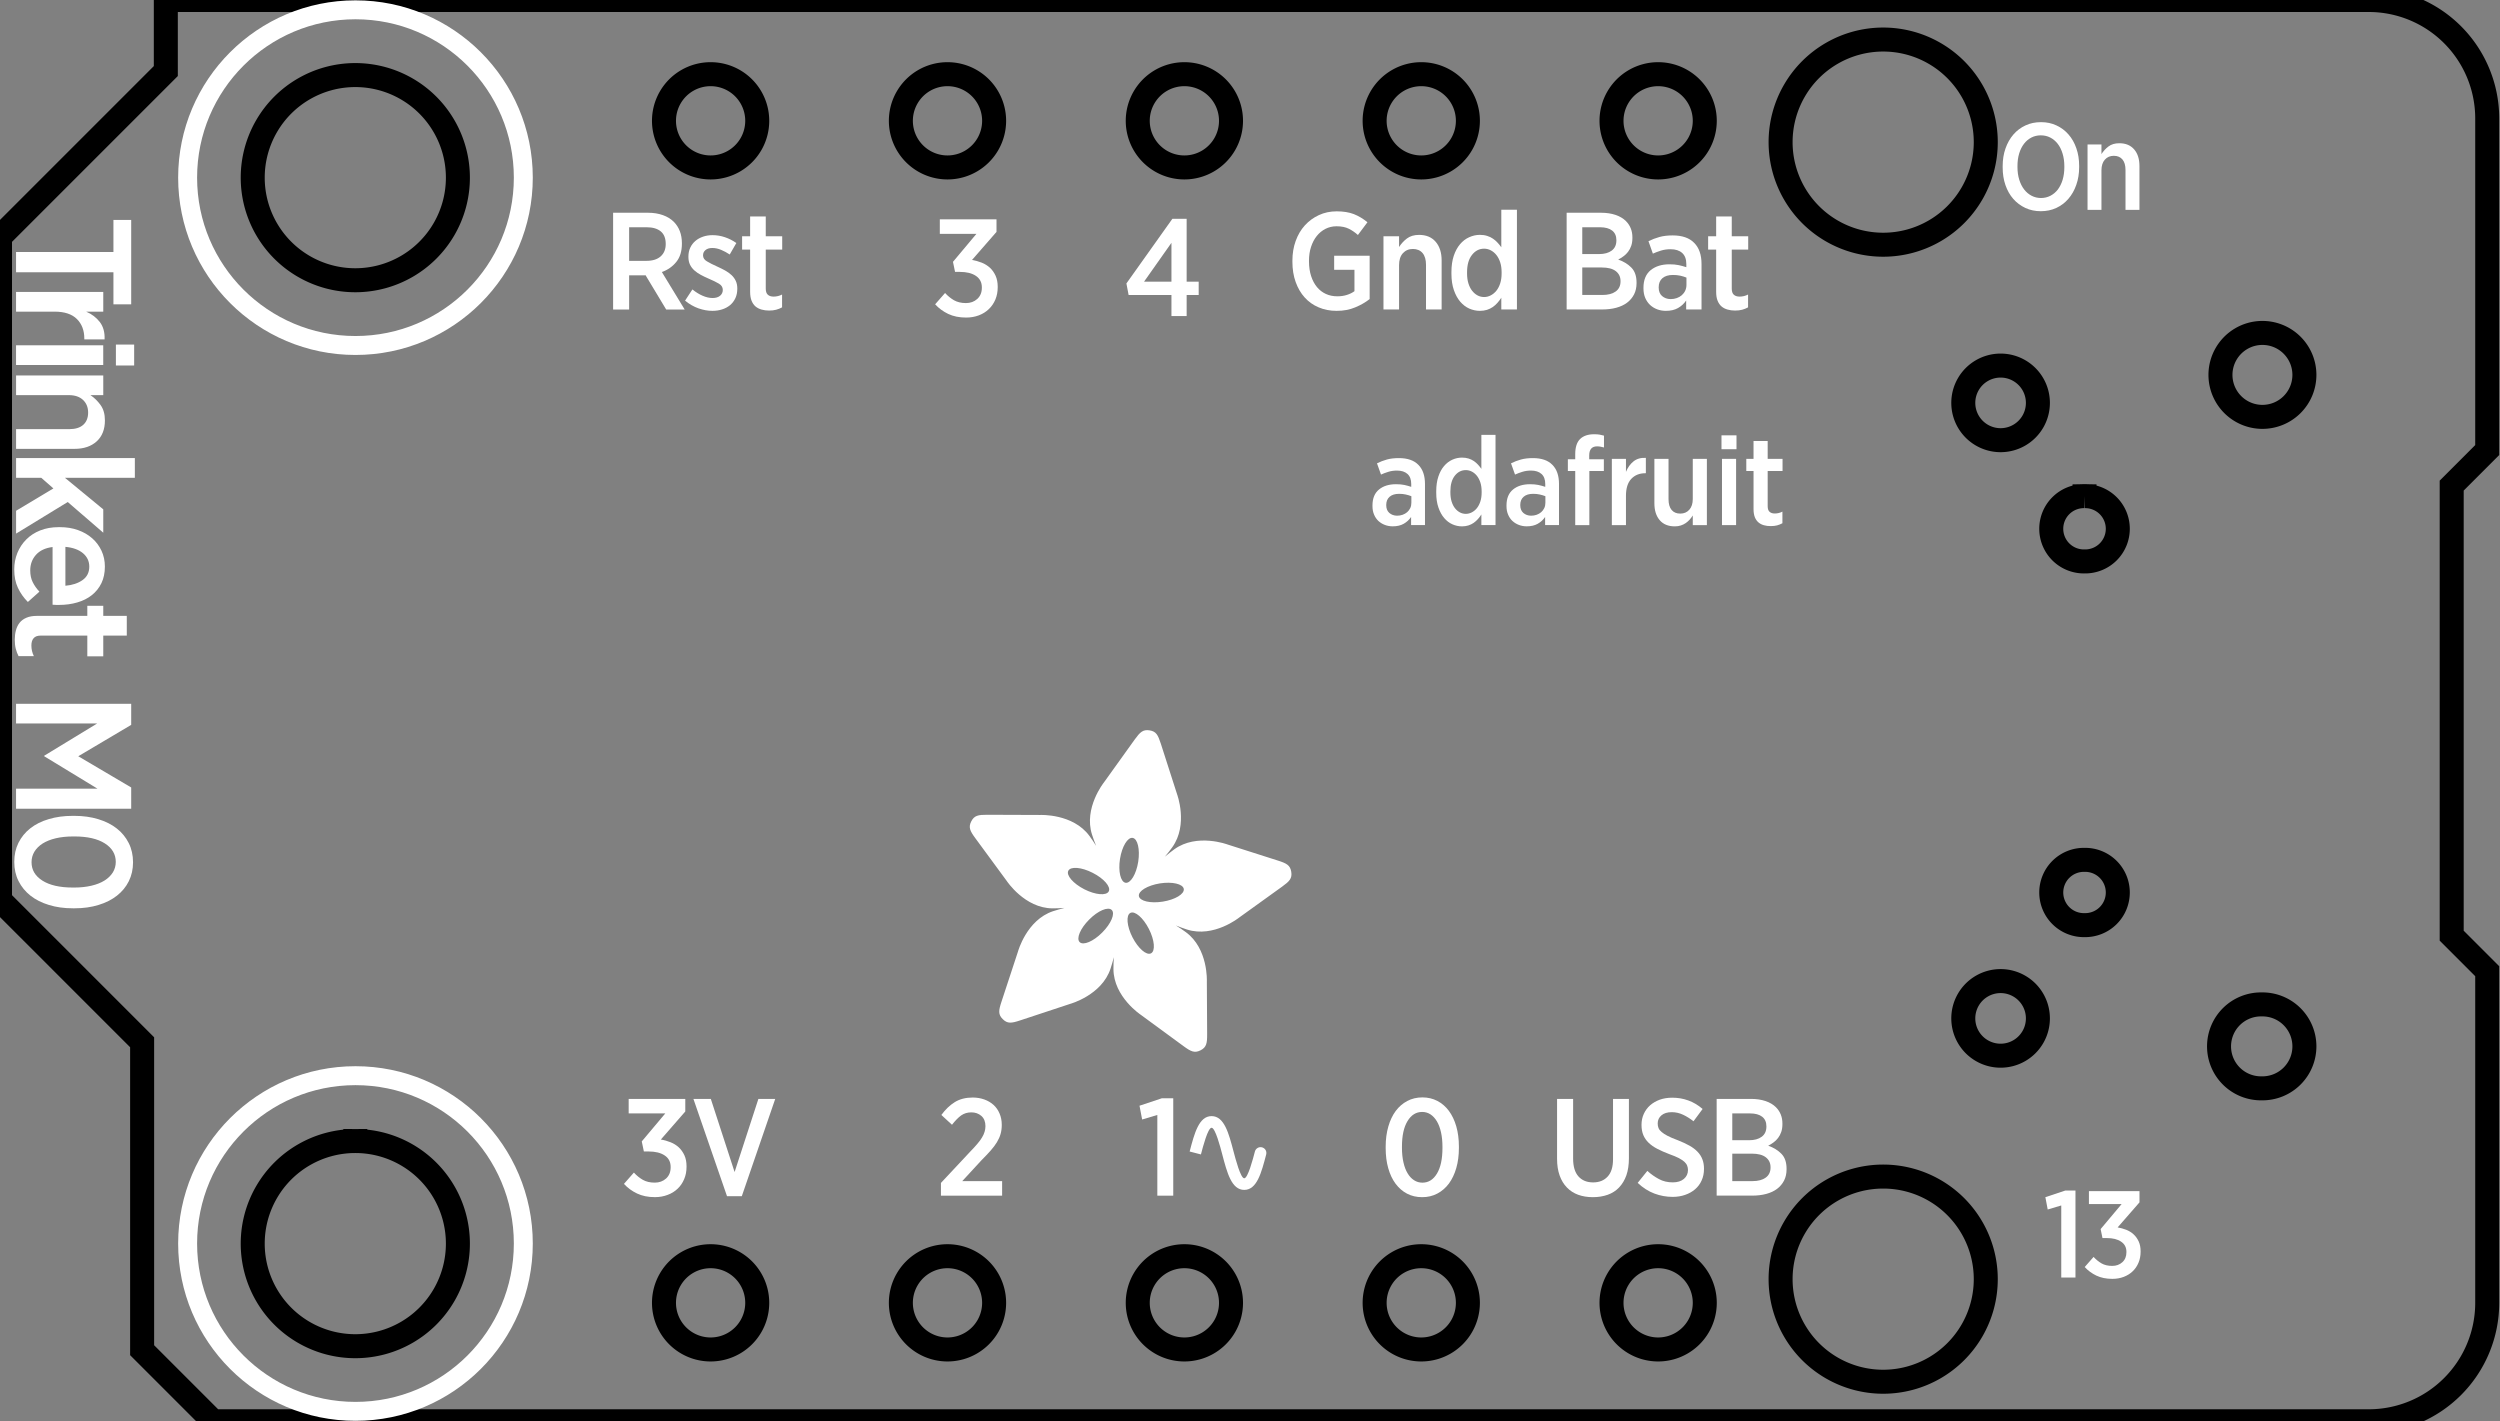 <?xml version="1.0" encoding="UTF-8" standalone="no"?>
<!-- Created with Fritzing (http://www.fritzing.org/) -->

<svg
   xmlns:svg="http://www.w3.org/2000/svg"
   xmlns="http://www.w3.org/2000/svg"
   xmlns:sodipodi="http://sodipodi.sourceforge.net/DTD/sodipodi-0.dtd"
   xmlns:inkscape="http://www.inkscape.org/namespaces/inkscape"
   id="svg2"
   y="0in"
   width="208.299"
   viewBox="0 0 208.299 118.42"
   x="0in"
   gorn="0"
   height="118.42"
   version="1.2"
   sodipodi:docname="boardwireframe.svg"
   inkscape:version="0.92.1 r15371">
  <rect x="0" y="0" width="208.299" height="118.42" fill="#808080" stroke="none"/>
  <sodipodi:namedview
     pagecolor="#ffffff"
     bordercolor="#666666"
     borderopacity="1"
     objecttolerance="10"
     gridtolerance="10"
     guidetolerance="10"
     inkscape:pageopacity="0"
     inkscape:pageshadow="2"
     inkscape:window-width="1600"
     inkscape:window-height="837"
     id="namedview5531"
     showgrid="false"
     units="px"
     fit-margin-top="0"
     fit-margin-left="0"
     fit-margin-right="0"
     fit-margin-bottom="0"
     inkscape:zoom="4.5859251"
     inkscape:cx="100.49804"
     inkscape:cy="53.309055"
     inkscape:window-x="-8"
     inkscape:window-y="-8"
     inkscape:window-maximized="1"
     inkscape:current-layer="svg2" />
  <desc
     id="desc4485">
    <referenceFile>Adafruit Trinket M0_breadboard.svg</referenceFile>
  </desc>
  <defs
     id="defs726" />
  <desc
     id="desc4">Fritzing breadboard generated by brd2svg</desc>
  <path
     inkscape:connector-curvature="0"
     d="M 197.366,118.42 H 17.762 l -5.92,-5.921 V 86.841 L 0,74.999 V 19.737 L 13.816,5.921 V 0 H 197.366 a 9.868,9.868 0 0 1 9.868,9.868 v 27.631 l -2.96,2.961 v 37.5 l 2.96,2.961 v 27.631 a 9.868,9.868 0 0 1 -9.868,9.868 M 173.682,71.643 a 2.72,2.72 0 1 0 0,5.439 2.72,2.72 0 1 0 0,-5.439 z m 0,-30.304 a 2.72,2.72 0 1 0 0,5.439 2.72,2.72 0 1 0 0,-5.439 z M 156.906,3.295 a 8.547,8.547 0 0 0 0,17.095 8.547,8.547 0 1 0 0,-17.095 z m 0,94.736 a 8.547,8.547 0 0 0 0,17.095 8.547,8.547 0 1 0 0,-17.095 z m 9.783,-16.287 a 3.108,3.108 0 1 0 0,6.216 3.108,3.108 0 1 0 0,-6.216 z m 0,-51.284 a 3.108,3.108 0 0 0 0,6.216 3.108,3.108 0 1 0 0,-6.216 z m 21.757,53.227 a 3.497,3.497 0 1 0 0,6.993 3.497,3.497 0 1 0 0,-6.993 z m 0,-55.947 a 3.497,3.497 0 0 0 0,6.993 3.497,3.497 0 1 0 0,-6.993 z M 138.156,6.181 a 3.885,3.885 0 0 0 0,7.77 3.885,3.885 0 1 0 0,-7.77 z m -19.737,0 a 3.885,3.885 0 0 0 0,7.77 3.885,3.885 0 1 0 0,-7.77 z m -19.737,0 a 3.885,3.885 0 0 0 0,7.77 3.885,3.885 0 1 0 0,-7.77 z m -19.737,0 a 3.885,3.885 0 0 0 0,7.77 3.885,3.885 0 1 0 0,-7.77 z m -19.737,0 a 3.885,3.885 0 0 0 0,7.77 3.885,3.885 0 1 0 0,-7.77 z m 0,98.486 a 3.885,3.885 0 1 0 0,7.77 3.885,3.885 0 1 0 0,-7.77 z m 19.737,0 a 3.885,3.885 0 1 0 0,7.77 3.885,3.885 0 1 0 0,-7.77 z m 19.737,0 a 3.885,3.885 0 1 0 0,7.77 3.885,3.885 0 1 0 0,-7.77 z m 19.737,0 a 3.885,3.885 0 1 0 0,7.77 3.885,3.885 0 1 0 0,-7.77 z m 19.737,0 a 3.885,3.885 0 1 0 0,7.77 3.885,3.885 0 1 0 0,-7.77 z M 29.604,6.255 a 8.547,8.547 0 1 0 0,17.095 8.547,8.547 0 1 0 0,-17.095 z m 0,88.815 a 8.547,8.547 0 0 0 0,17.095 8.547,8.547 0 1 0 0,-17.095 z"
     style="fill:none;stroke:#000000;stroke-width:2;stroke-miterlimit:4;stroke-dasharray:none;stroke-opacity:1"
     gorn="0.4.0"
     id="path8"
     sodipodi:insensitive="true" />
  <g
     id="g14"
     gorn="0.4.1.1"
     transform="matrix(0,2.741,-2.741,0,211.757,0)">
    <title
       id="title16">element:BAT</title>
    <g
       id="g18"
       gorn="0.4.1.1.1">
      <title
         id="title20">package:JSTPH2</title>
    </g>
  </g>
  <g
     id="g148"
     gorn="0.4.1.10"
     transform="matrix(0,2.741,-2.741,0,211.757,0)">
    <title
       id="title150">element:JP3</title>
    <g
       id="g152"
       gorn="0.4.1.10.1">
      <title
         id="title154">package:1X05_ROUND_76</title>
    </g>
  </g>
  <g
     id="g156"
     gorn="0.4.1.11"
     transform="matrix(0,2.741,-2.741,0,211.757,0)">
    <title
       id="title158">element:JP4</title>
    <g
       id="g160"
       gorn="0.4.1.11.1">
      <title
         id="title162">package:1X05_ROUND_76</title>
    </g>
  </g>
  <g
     id="g256"
     gorn="0.4.1.18"
     transform="matrix(0,2.741,-2.741,0,211.757,0)">
    <title
       id="title258">element:SWC</title>
    <g
       id="g260"
       gorn="0.4.1.18.1">
      <title
         id="title262">package:B1,27</title>
    </g>
  </g>
  <g
     id="g264"
     gorn="0.4.1.19"
     transform="matrix(0,2.741,-2.741,0,211.757,0)">
    <title
       id="title266">element:SWD</title>
    <g
       id="g268"
       gorn="0.4.1.19.1">
      <title
         id="title270">package:B1,27</title>
    </g>
  </g>
  <g
     id="g272"
     gorn="0.4.1.20"
     transform="matrix(0,2.741,-2.741,0,211.757,0)">
    <title
       id="title274">element:U$1</title>
    <g
       id="g276"
       gorn="0.4.1.20.1">
      <title
         id="title278">package:TRINKET_M0_BOTTOM</title>
    </g>
  </g>
  <g
     id="g280"
     gorn="0.4.1.21"
     transform="matrix(0,2.741,-2.741,0,211.757,0)">
    <title
       id="title282">element:U$6</title>
    <g
       id="g284"
       gorn="0.4.1.21.1">
      <title
         id="title286">package:FIDUCIAL_1MM</title>
    </g>
  </g>
  <g
     id="g288"
     gorn="0.4.1.22"
     transform="matrix(0,2.741,-2.741,0,211.757,0)">
    <title
       id="title290">element:U$8</title>
    <g
       id="g292"
       gorn="0.4.1.22.1">
      <title
         id="title294">package:MOUNTINGHOLE_2.0_PLATED</title>
      <circle
         cy="66.45"
         id="circle296"
         gorn="0.4.1.22.1.1"
         style="fill:none;stroke:#ffffff;stroke-width:0.576"
         cx="5.4"
         r="5.102" />
    </g>
  </g>
  <g
     id="g298"
     gorn="0.4.1.23"
     transform="matrix(0,2.741,-2.741,0,211.757,0)">
    <title
       id="title300">element:U$9</title>
    <g
       id="g302"
       gorn="0.4.1.23.1">
      <title
         id="title304">package:MOUNTINGHOLE_2.0_PLATED</title>
      <circle
         cy="66.45"
         id="circle306"
         gorn="0.4.1.23.1.1"
         style="fill:none;stroke:#ffffff;stroke-width:0.576"
         cx="37.8"
         r="5.102" />
    </g>
  </g>
  <g
     id="g308"
     gorn="0.4.1.24"
     transform="matrix(0,2.741,-2.741,0,211.757,0)">
    <title
       id="title310">element:U$12</title>
    <g
       id="g312"
       gorn="0.4.1.24.1">
      <title
         id="title314">package:PCBFEAT-REV-040</title>
    </g>
  </g>
  <g
     id="g316"
     gorn="0.4.1.25"
     transform="matrix(0,2.741,-2.741,0,211.757,0)">
    <title
       id="title318">element:U$20</title>
    <g
       id="g320"
       gorn="0.4.1.25.1">
      <title
         id="title322">package:TRINKET_M0_TOP</title>
    </g>
  </g>
  <g
     id="g5527"
     transform="matrix(0,2.741,2.741,0,-0.03,-0.304)">
    <g
       id="g5525">
      <g
         gorn="0.4.113.0.0"
         id="g8488">
        <g
           gorn="0.4.113.0.0.0"
           id="g8490">
          <g
             clip-path="url(#clipPath8494)"
             gorn="0.4.113.0.0.0.0"
             id="g8492">
            <g
               id="g5282"
               transform="translate(8.04,19.135)">
              <g
                 id="g5280">
                <g
                   gorn="0.4.113.0.0.0.0.0.0.0"
                   id="g8498">
                  <path
                     inkscape:connector-curvature="0"
                     d="m 0,0 h -1.021 v 0.533 c 0,0.185 0.042,0.327 0.126,0.429 0.084,0.1 0.21,0.15 0.378,0.15 h 0.009 c 0.154,0 0.278,-0.05 0.369,-0.15 C -0.046,0.86 0,0.716 0,0.524 Z M 1.479,0 H 0.441 v 0.47 c 0,0.014 -0.002,0.024 -0.004,0.029 L 1.479,1.126 V 1.688 L 0.34,0.995 C 0.276,1.175 0.173,1.321 0.031,1.435 -0.109,1.548 -0.294,1.604 -0.521,1.604 H -0.537 C -0.672,1.604 -0.794,1.583 -0.903,1.541 -1.012,1.499 -1.105,1.438 -1.185,1.36 -1.273,1.271 -1.343,1.159 -1.39,1.026 -1.437,0.894 -1.462,0.743 -1.462,0.575 v -1.062 h 2.941 z"
                     style="fill:#ffffff;fill-opacity:1;fill-rule:nonzero;stroke:none"
                     gorn="0.4.113.0.0.0.0.0.0.0.0"
                     id="path8500" />
                </g>
              </g>
            </g>
            <g
               id="g5288"
               transform="translate(8.909,21.058)">
              <g
                 id="g5286">
                <g
                   gorn="0.4.113.0.0.0.0.1.0.0"
                   id="g8502">
                  <path
                     inkscape:connector-curvature="0"
                     d="m 0,0 0.341,-0.223 c 0.106,0.129 0.184,0.266 0.235,0.41 0.05,0.145 0.075,0.284 0.075,0.418 0,0.106 -0.014,0.206 -0.044,0.298 C 0.578,0.996 0.534,1.076 0.478,1.145 0.42,1.213 0.349,1.268 0.265,1.307 0.181,1.346 0.084,1.365 -0.024,1.365 H -0.029 C -0.116,1.365 -0.192,1.35 -0.258,1.319 -0.323,1.289 -0.383,1.246 -0.435,1.191 -0.486,1.137 -0.532,1.072 -0.573,1 -0.613,0.928 -0.653,0.848 -0.692,0.761 -0.751,0.629 -0.805,0.523 -0.853,0.443 -0.899,0.363 -0.96,0.324 -1.033,0.324 h -0.008 c -0.062,0 -0.113,0.024 -0.155,0.073 -0.042,0.049 -0.064,0.119 -0.064,0.208 0,0.09 0.019,0.179 0.057,0.269 0.038,0.09 0.085,0.177 0.141,0.261 L -1.411,1.336 C -1.486,1.229 -1.545,1.114 -1.587,0.99 -1.629,0.865 -1.65,0.74 -1.65,0.613 c 0,-0.103 0.015,-0.199 0.046,-0.289 0.031,-0.09 0.074,-0.168 0.13,-0.233 0.056,-0.066 0.124,-0.118 0.203,-0.155 0.081,-0.039 0.171,-0.057 0.272,-0.057 h 0.008 c 0.093,0 0.172,0.016 0.237,0.048 0.067,0.032 0.124,0.077 0.175,0.132 0.05,0.056 0.095,0.121 0.134,0.193 0.04,0.073 0.077,0.152 0.114,0.236 0.056,0.131 0.107,0.237 0.155,0.317 0.048,0.08 0.111,0.119 0.189,0.119 H 0.018 C 0.087,0.924 0.146,0.896 0.191,0.843 0.237,0.788 0.261,0.711 0.261,0.613 0.261,0.516 0.237,0.414 0.191,0.309 0.146,0.204 0.082,0.102 0,0"
                     style="fill:#ffffff;fill-opacity:1;fill-rule:nonzero;stroke:none"
                     gorn="0.4.113.0.0.0.0.1.0.0.0"
                     id="path8504" />
                </g>
              </g>
            </g>
            <g
               id="g5294"
               transform="translate(7.292,23.788)">
              <g
                 id="g5292">
                <g
                   gorn="0.4.113.0.0.0.0.2.0.0"
                   id="g8506">
                  <path
                     inkscape:connector-curvature="0"
                     d="M 0,0 V -0.5 H -0.601 V -0.975 H 0 v -0.244 h 0.407 v 0.244 h 1.28 c 0.11,0 0.202,0.015 0.274,0.044 0.073,0.03 0.131,0.07 0.175,0.122 0.043,0.052 0.074,0.113 0.093,0.183 0.02,0.069 0.03,0.146 0.03,0.227 0,0.081 -0.008,0.153 -0.025,0.215 -0.017,0.064 -0.041,0.123 -0.072,0.18 H 1.772 C 1.814,-0.086 1.835,-0.172 1.835,-0.261 1.835,-0.336 1.816,-0.395 1.778,-0.437 1.74,-0.479 1.678,-0.5 1.592,-0.5 H 0.407 V 0 Z"
                     style="fill:#ffffff;fill-opacity:1;fill-rule:nonzero;stroke:none"
                     gorn="0.4.113.0.0.0.0.2.0.0.0"
                     id="path8508" />
                </g>
              </g>
            </g>
            <g
               id="g5300"
               transform="translate(9.764,29.378)">
              <g
                 id="g5298">
                <g
                   gorn="0.4.113.0.0.0.0.3.0.0"
                   id="g8510">
                  <path
                     inkscape:connector-curvature="0"
                     d="m 0,0 c 0,0.139 -0.022,0.268 -0.067,0.386 -0.044,0.118 -0.108,0.219 -0.189,0.304 -0.081,0.085 -0.179,0.152 -0.292,0.2 -0.113,0.047 -0.238,0.071 -0.376,0.071 h -0.013 c -0.128,0 -0.24,-0.022 -0.335,-0.065 C -1.367,0.853 -1.448,0.795 -1.514,0.725 -1.579,0.652 -1.632,0.569 -1.669,0.475 -1.707,0.379 -1.734,0.281 -1.751,0.18 l -0.853,0.744 h -0.382 v -1.723 h 0.441 v 1.113 l 0.851,-0.713 0.306,0.063 v 0.147 c 0,0.204 0.04,0.367 0.121,0.487 0.081,0.12 0.198,0.181 0.348,0.181 h 0.013 c 0.142,0 0.256,-0.047 0.34,-0.139 0.084,-0.093 0.126,-0.207 0.126,-0.345 0,-0.142 -0.03,-0.264 -0.086,-0.363 -0.058,-0.099 -0.131,-0.19 -0.221,-0.271 l 0.344,-0.302 c 0.121,0.109 0.217,0.242 0.292,0.396 C -0.037,-0.389 0,-0.208 0,0"
                     style="fill:#ffffff;fill-opacity:1;fill-rule:nonzero;stroke:none"
                     gorn="0.4.113.0.0.0.0.3.0.0.0"
                     id="path8512" />
                </g>
              </g>
            </g>
            <g
               id="g5306"
               transform="translate(8.672,34.788)">
              <g
                 id="g5304">
                <g
                   gorn="0.4.113.0.0.0.0.4.0.0"
                   id="g8514">
                  <path
                     inkscape:connector-curvature="0"
                     d="M 0,0 -1.18,0.832 H 0 Z M 0.407,1.66 H 0 V 1.294 H -1.911 V 0.861 L 0.055,-0.537 0.407,-0.47 V 0.832 H 1.046 V 1.294 H 0.407 Z"
                     style="fill:#ffffff;fill-opacity:1;fill-rule:nonzero;stroke:none"
                     gorn="0.4.113.0.0.0.0.4.0.0.0"
                     id="path8516" />
                </g>
              </g>
            </g>
            <g
               id="g5312"
               transform="translate(6.962,39.675)">
              <g
                 id="g5310">
                <g
                   gorn="0.4.113.0.0.0.0.5.0.0"
                   id="g8518">
                  <path
                     inkscape:connector-curvature="0"
                     d="m 0,0 c 0.133,-0.12 0.291,-0.213 0.475,-0.279 0.183,-0.066 0.382,-0.099 0.598,-0.099 h 0.033 c 0.227,0 0.433,0.033 0.616,0.099 0.183,0.066 0.341,0.157 0.47,0.275 0.13,0.117 0.231,0.259 0.3,0.424 0.071,0.165 0.106,0.347 0.106,0.546 0,0.21 -0.035,0.398 -0.106,0.565 C 2.423,1.698 2.339,1.844 2.24,1.97 H 0.922 V 0.891 H 1.351 V 1.508 H 2 C 2.048,1.443 2.086,1.367 2.114,1.277 2.143,1.187 2.156,1.091 2.156,0.987 2.156,0.861 2.133,0.746 2.085,0.641 2.037,0.536 1.968,0.445 1.877,0.37 1.785,0.294 1.674,0.234 1.542,0.191 1.41,0.148 1.262,0.126 1.096,0.126 H 1.071 C 0.92,0.126 0.78,0.147 0.652,0.189 0.524,0.231 0.414,0.289 0.322,0.363 0.229,0.437 0.157,0.526 0.105,0.628 0.054,0.73 0.027,0.841 0.027,0.962 c 0,0.151 0.026,0.276 0.076,0.376 0.05,0.099 0.113,0.191 0.189,0.275 l -0.387,0.29 C -0.204,1.771 -0.286,1.633 -0.343,1.489 -0.398,1.345 -0.427,1.172 -0.427,0.97 -0.427,0.771 -0.389,0.59 -0.312,0.426 -0.237,0.263 -0.133,0.121 0,0"
                     style="fill:#ffffff;fill-opacity:1;fill-rule:nonzero;stroke:none"
                     gorn="0.4.113.0.0.0.0.5.0.0.0"
                     id="path8520" />
                </g>
              </g>
            </g>
            <g
               id="g5318"
               transform="translate(8.162,43.358)">
              <g
                 id="g5316">
                <g
                   gorn="0.4.113.0.0.0.0.6.0.0"
                   id="g8522">
                  <path
                     inkscape:connector-curvature="0"
                     d="m 0,0 h 1.356 v 0.475 h -1.491 c -0.237,0 -0.427,-0.061 -0.566,-0.181 -0.141,-0.121 -0.21,-0.289 -0.21,-0.504 0,-0.151 0.037,-0.275 0.111,-0.372 0.074,-0.096 0.16,-0.175 0.258,-0.237 h -0.327 v -0.474 h 2.225 v 0.474 H 0.008 c -0.154,0 -0.275,0.038 -0.361,0.115 -0.086,0.078 -0.13,0.179 -0.13,0.305 0,0.126 0.042,0.224 0.124,0.294 C -0.276,-0.035 -0.157,0 0,0"
                     style="fill:#ffffff;fill-opacity:1;fill-rule:nonzero;stroke:none"
                     gorn="0.4.113.0.0.0.0.6.0.0.0"
                     id="path8524" />
                </g>
              </g>
            </g>
            <g
               id="g5324"
               transform="translate(7.72,45.327)">
              <g
                 id="g5322">
                <g
                   gorn="0.4.113.0.0.0.0.7.0.0"
                   id="g8526">
                  <path
                     inkscape:connector-curvature="0"
                     d="M 0,0 C 0.034,0.064 0.081,0.122 0.143,0.171 0.205,0.22 0.279,0.259 0.368,0.287 0.456,0.315 0.555,0.329 0.664,0.329 H 0.706 C 0.815,0.329 0.914,0.315 1.002,0.287 1.09,0.259 1.165,0.22 1.227,0.171 1.288,0.122 1.336,0.064 1.369,0 1.403,-0.064 1.42,-0.132 1.42,-0.202 1.42,-0.275 1.403,-0.343 1.369,-0.405 1.336,-0.467 1.288,-0.521 1.227,-0.569 1.165,-0.617 1.09,-0.654 1.002,-0.681 0.914,-0.708 0.813,-0.721 0.701,-0.721 H 0.668 c -0.227,0 -0.403,0.05 -0.529,0.15 -0.126,0.099 -0.189,0.222 -0.189,0.369 0,0.07 0.017,0.138 0.05,0.202 M -0.232,0.207 C -0.279,0.165 -0.319,0.118 -0.354,0.066 -0.39,0.015 -0.418,-0.044 -0.438,-0.11 -0.46,-0.176 -0.47,-0.25 -0.47,-0.331 c 0,-0.111 0.024,-0.22 0.072,-0.325 0.046,-0.105 0.118,-0.198 0.211,-0.277 0.094,-0.08 0.211,-0.144 0.353,-0.192 0.142,-0.047 0.306,-0.071 0.493,-0.071 h 0.055 c 0.188,0 0.352,0.025 0.494,0.074 0.142,0.049 0.259,0.113 0.353,0.193 0.093,0.08 0.164,0.172 0.21,0.275 0.045,0.104 0.069,0.212 0.069,0.323 0,0.079 -0.011,0.151 -0.031,0.217 C 1.787,-0.048 1.759,0.01 1.723,0.062 1.686,0.114 1.644,0.162 1.594,0.205 1.545,0.249 1.494,0.287 1.44,0.32 H 1.798 V 0.795 H -1.234 V 0.32 h 1.142 C -0.14,0.287 -0.187,0.249 -0.232,0.207"
                     style="fill:#ffffff;fill-opacity:1;fill-rule:nonzero;stroke:none"
                     gorn="0.4.113.0.0.0.0.7.0.0.0"
                     id="path8528" />
                </g>
              </g>
            </g>
            <g
               id="g5330"
               transform="translate(9.077,48.108)">
              <g
                 id="g5328">
                <g
                   gorn="0.4.113.0.0.0.0.8.0.0"
                   id="g8530">
                  <path
                     inkscape:connector-curvature="0"
                     d="m 0,0 h -0.835 v 0.594 c 0,0.186 0.036,0.327 0.11,0.424 0.075,0.097 0.175,0.145 0.303,0.145 h 0.009 c 0.134,0 0.236,-0.049 0.307,-0.147 C -0.035,0.917 0,0.784 0,0.615 Z m -1.243,0 h -0.815 v 0.54 c 0,0.16 0.034,0.283 0.101,0.369 0.067,0.085 0.164,0.128 0.29,0.128 h 0.009 c 0.137,0 0.24,-0.048 0.31,-0.143 0.071,-0.096 0.105,-0.224 0.105,-0.384 z m 1.684,0.604 c 0,0.157 -0.017,0.3 -0.052,0.429 C 0.354,1.162 0.303,1.272 0.234,1.363 0.165,1.454 0.081,1.524 -0.018,1.575 -0.117,1.625 -0.23,1.65 -0.359,1.65 h -0.017 c -0.196,0 -0.348,-0.052 -0.455,-0.157 -0.107,-0.105 -0.19,-0.239 -0.245,-0.401 -0.028,0.056 -0.062,0.11 -0.1,0.161 -0.037,0.052 -0.083,0.099 -0.136,0.139 -0.053,0.041 -0.115,0.073 -0.185,0.097 -0.07,0.024 -0.15,0.035 -0.24,0.035 H -1.75 C -1.949,1.524 -2.114,1.458 -2.246,1.327 -2.327,1.246 -2.39,1.14 -2.434,1.01 -2.477,0.88 -2.499,0.735 -2.499,0.575 v -1.05 h 2.94 z"
                     style="fill:#ffffff;fill-opacity:1;fill-rule:nonzero;stroke:none"
                     gorn="0.4.113.0.0.0.0.8.0.0.0"
                     id="path8532" />
                </g>
              </g>
            </g>
            <g
               id="g5336"
               transform="translate(8.491,51.088)">
              <g
                 id="g5334">
                <g
                   gorn="0.4.113.0.0.0.0.9.0.0"
                   id="g8534">
                  <path
                     inkscape:connector-curvature="0"
                     d="M 0,0 C 0.016,0.068 0.035,0.131 0.058,0.187 H 0.279 C 0.344,0.187 0.403,0.174 0.456,0.149 0.51,0.124 0.555,0.089 0.593,0.046 0.631,0.002 0.66,-0.048 0.681,-0.107 0.702,-0.166 0.712,-0.229 0.712,-0.296 0.71,-0.4 0.678,-0.486 0.618,-0.555 0.558,-0.623 0.472,-0.657 0.359,-0.657 H 0.352 c -0.119,0 -0.21,0.037 -0.276,0.113 -0.065,0.076 -0.098,0.182 -0.098,0.319 0,0.081 0.007,0.156 0.022,0.225 m -0.346,-0.33 c 0,-0.235 0.06,-0.425 0.178,-0.571 0.119,-0.145 0.298,-0.219 0.536,-0.219 h 0.021 c 0.109,0 0.206,0.019 0.29,0.055 0.084,0.037 0.154,0.086 0.212,0.147 0.057,0.062 0.101,0.134 0.132,0.216 0.031,0.083 0.046,0.171 0.046,0.263 0,0.146 -0.028,0.269 -0.086,0.37 -0.057,0.1 -0.133,0.183 -0.229,0.247 h 0.273 v 0.467 h -1.381 c -0.281,0 -0.495,-0.075 -0.643,-0.223 -0.151,-0.146 -0.227,-0.364 -0.227,-0.655 0,-0.151 0.016,-0.285 0.048,-0.401 0.032,-0.116 0.075,-0.228 0.128,-0.334 l 0.378,0.134 c -0.033,0.073 -0.063,0.154 -0.092,0.244 -0.028,0.09 -0.042,0.187 -0.042,0.294 0,0.151 0.038,0.269 0.114,0.353 0.075,0.084 0.189,0.126 0.339,0.126 h 0.093 C -0.283,0.107 -0.304,0.029 -0.321,-0.05 -0.338,-0.13 -0.346,-0.224 -0.346,-0.33"
                     style="fill:#ffffff;fill-opacity:1;fill-rule:nonzero;stroke:none"
                     gorn="0.4.113.0.0.0.0.9.0.0.0"
                     id="path8536" />
                </g>
              </g>
            </g>
            <g
               id="g5342"
               transform="translate(7.292,51.934)">
              <g
                 id="g5340">
                <g
                   gorn="0.4.113.0.0.0.0.10.0.0"
                   id="g8538">
                  <path
                     inkscape:connector-curvature="0"
                     d="m 0,0 h 0.407 v 0.244 h 1.28 c 0.11,0 0.202,0.014 0.274,0.044 0.073,0.029 0.131,0.069 0.175,0.122 0.043,0.051 0.074,0.112 0.093,0.182 0.02,0.07 0.03,0.146 0.03,0.227 C 2.259,0.9 2.251,0.972 2.234,1.035 2.217,1.098 2.193,1.158 2.162,1.214 H 1.772 C 1.814,1.132 1.835,1.047 1.835,0.958 1.835,0.882 1.816,0.823 1.778,0.781 1.74,0.739 1.678,0.718 1.592,0.718 H 0.407 v 0.5 H 0 v -0.5 H -0.601 V 0.244 H 0 Z"
                     style="fill:#ffffff;fill-opacity:1;fill-rule:nonzero;stroke:none"
                     gorn="0.4.113.0.0.0.0.10.0.0.0"
                     id="path8540" />
                </g>
              </g>
            </g>
            <g
               id="g5348"
               transform="translate(36.245,20.609)">
              <g
                 id="g5346">
                <g
                   gorn="0.4.113.0.0.0.0.11.0.0"
                   id="g8542">
                  <path
                     inkscape:connector-curvature="0"
                     d="M 0,0 C -0.081,0.086 -0.179,0.152 -0.292,0.199 -0.405,0.248 -0.53,0.271 -0.668,0.271 H -0.681 C -0.81,0.271 -0.921,0.25 -1.017,0.206 -1.111,0.162 -1.192,0.105 -1.258,0.034 -1.323,-0.037 -1.376,-0.121 -1.413,-0.216 -1.451,-0.311 -1.479,-0.409 -1.495,-0.51 L -2.348,0.233 H -2.73 v -1.721 h 0.441 v 1.113 l 0.851,-0.715 0.306,0.064 v 0.147 c 0,0.203 0.04,0.366 0.121,0.486 0.081,0.122 0.198,0.181 0.348,0.181 h 0.013 c 0.142,0 0.255,-0.046 0.339,-0.138 0.084,-0.093 0.126,-0.208 0.126,-0.345 0,-0.143 -0.029,-0.264 -0.086,-0.364 -0.057,-0.098 -0.13,-0.189 -0.22,-0.27 l 0.344,-0.302 c 0.121,0.11 0.217,0.241 0.292,0.397 0.074,0.155 0.111,0.336 0.111,0.544 0,0.139 -0.023,0.268 -0.068,0.385 C 0.145,-0.187 0.081,-0.085 0,0"
                     style="fill:#ffffff;fill-opacity:1;fill-rule:nonzero;stroke:none"
                     gorn="0.4.113.0.0.0.0.11.0.0.0"
                     id="path8544" />
                </g>
              </g>
            </g>
            <g
               id="g5354"
               transform="translate(33.515,21.089)">
              <g
                 id="g5352">
                <g
                   gorn="0.4.113.0.0.0.0.12.0.0"
                   id="g8546">
                  <path
                     inkscape:connector-curvature="0"
                     d="m 0,0 2.957,1.021 v 0.45 L 0,2.487 V 1.975 L 2.223,1.252 0,0.529 Z"
                     style="fill:#ffffff;fill-opacity:1;fill-rule:nonzero;stroke:none"
                     gorn="0.4.113.0.0.0.0.12.0.0.0"
                     id="path8548" />
                </g>
              </g>
            </g>
            <g
               id="g5360"
               transform="translate(33.612,29.035)">
              <g
                 id="g5358">
                <g
                   gorn="0.4.113.0.0.0.0.13.0.0"
                   id="g8550">
                  <path
                     inkscape:connector-curvature="0"
                     d="m 0,0 c 0.093,-0.149 0.223,-0.286 0.391,-0.409 l 0.298,0.323 C 0.563,0.013 0.469,0.104 0.405,0.193 0.343,0.282 0.312,0.384 0.312,0.502 0.312,0.622 0.348,0.724 0.42,0.807 0.493,0.89 0.597,0.931 0.731,0.931 0.79,0.931 0.848,0.922 0.903,0.905 0.959,0.889 1.017,0.862 1.075,0.827 1.135,0.792 1.197,0.746 1.265,0.688 1.332,0.632 1.409,0.562 1.495,0.478 l 0.962,-0.9 h 0.387 v 1.86 H 2.402 V 0.226 L 1.765,0.813 C 1.658,0.919 1.562,1.011 1.475,1.088 1.388,1.165 1.303,1.229 1.221,1.279 1.138,1.329 1.056,1.366 0.973,1.39 0.89,1.414 0.799,1.427 0.697,1.427 H 0.689 C 0.563,1.427 0.449,1.404 0.347,1.36 0.245,1.317 0.158,1.257 0.087,1.179 0.015,1.1 -0.04,1.007 -0.079,0.899 -0.118,0.791 -0.139,0.673 -0.139,0.544 -0.139,0.331 -0.092,0.149 0,0"
                     style="fill:#ffffff;fill-opacity:1;fill-rule:nonzero;stroke:none"
                     gorn="0.4.113.0.0.0.0.13.0.0.0"
                     id="path8552" />
                </g>
              </g>
            </g>
            <g
               id="g5366"
               transform="translate(33.495,35.33)">
              <g
                 id="g5364">
                <g
                   gorn="0.4.113.0.0.0.0.14.0.0"
                   id="g8554">
                  <path
                     inkscape:connector-curvature="0"
                     d="m 0,0 0.227,-0.681 0.419,0.08 -0.138,0.462 H 2.961 V 0.345 H 0 Z"
                     style="fill:#ffffff;fill-opacity:1;fill-rule:nonzero;stroke:none"
                     gorn="0.4.113.0.0.0.0.14.0.0.0"
                     id="path8556" />
                </g>
              </g>
            </g>
            <g
               id="g5372"
               transform="translate(35.987,42.995)">
              <g
                 id="g5370">
                <g
                   gorn="0.4.113.0.0.0.0.15.0.0"
                   id="g8558">
                  <path
                     inkscape:connector-curvature="0"
                     d="m 0,0 c -0.049,-0.077 -0.119,-0.143 -0.211,-0.197 -0.091,-0.055 -0.202,-0.097 -0.333,-0.126 -0.131,-0.03 -0.278,-0.045 -0.444,-0.045 h -0.034 c -0.332,0 -0.59,0.056 -0.776,0.169 -0.185,0.112 -0.278,0.26 -0.278,0.445 0,0.092 0.024,0.176 0.073,0.252 0.05,0.075 0.12,0.141 0.211,0.195 0.092,0.055 0.203,0.097 0.335,0.126 0.133,0.03 0.28,0.044 0.443,0.044 h 0.034 c 0.332,0 0.59,-0.055 0.776,-0.166 C -0.019,0.586 0.074,0.439 0.074,0.254 0.074,0.162 0.05,0.077 0,0 M 0.102,1.059 C -0.029,1.155 -0.186,1.23 -0.369,1.283 -0.553,1.336 -0.756,1.363 -0.98,1.363 H -1.026 C -1.25,1.363 -1.454,1.336 -1.638,1.283 -1.821,1.23 -1.978,1.155 -2.108,1.059 -2.238,0.962 -2.339,0.846 -2.41,0.71 -2.481,0.574 -2.518,0.422 -2.518,0.254 c 0,-0.171 0.037,-0.325 0.11,-0.462 0.073,-0.137 0.174,-0.254 0.304,-0.351 0.13,-0.096 0.288,-0.171 0.473,-0.224 0.185,-0.053 0.388,-0.08 0.609,-0.08 h 0.046 c 0.224,0 0.428,0.026 0.611,0.078 0.183,0.052 0.341,0.126 0.47,0.222 0.13,0.097 0.232,0.213 0.303,0.349 0.071,0.135 0.107,0.289 0.107,0.46 0,0.171 -0.036,0.324 -0.11,0.462 C 0.333,0.845 0.231,0.962 0.102,1.059"
                     style="fill:#ffffff;fill-opacity:1;fill-rule:nonzero;stroke:none"
                     gorn="0.4.113.0.0.0.0.15.0.0.0"
                     id="path8560" />
                </g>
              </g>
            </g>
            <g
               id="g5378"
               transform="translate(36.206,49.228)">
              <g
                 id="g5376">
                <g
                   gorn="0.4.113.0.0.0.0.16.0.0"
                   id="g8562">
                  <path
                     inkscape:connector-curvature="0"
                     d="m 0,0 c -0.1,0.095 -0.223,0.169 -0.369,0.221 -0.148,0.051 -0.32,0.077 -0.52,0.077 H -2.69 v -0.483 h 1.832 c 0.234,0 0.411,-0.054 0.528,-0.164 0.118,-0.109 0.177,-0.255 0.177,-0.441 0,-0.19 -0.061,-0.339 -0.183,-0.447 -0.122,-0.108 -0.302,-0.161 -0.54,-0.161 H -2.69 v -0.488 h 1.819 c 0.193,0 0.362,0.026 0.508,0.078 0.145,0.052 0.267,0.125 0.365,0.221 0.099,0.095 0.172,0.209 0.221,0.342 0.048,0.133 0.073,0.282 0.073,0.447 0,0.165 -0.025,0.316 -0.073,0.452 C 0.174,-0.21 0.1,-0.095 0,0"
                     style="fill:#ffffff;fill-opacity:1;fill-rule:nonzero;stroke:none"
                     gorn="0.4.113.0.0.0.0.16.0.0.0"
                     id="path8564" />
                </g>
              </g>
            </g>
            <g
               id="g5384"
               transform="translate(33.708,50.172)">
              <g
                 id="g5382">
                <g
                   gorn="0.4.113.0.0.0.0.17.0.0"
                   id="g8566">
                  <path
                     inkscape:connector-curvature="0"
                     d="m 0,0 c 0.073,-0.083 0.16,-0.147 0.261,-0.193 0.1,-0.046 0.211,-0.07 0.332,-0.07 h 0.008 c 0.118,0 0.219,0.019 0.306,0.055 0.087,0.037 0.165,0.09 0.234,0.162 0.068,0.071 0.13,0.159 0.184,0.264 0.055,0.105 0.109,0.228 0.162,0.368 0.042,0.118 0.082,0.213 0.119,0.286 0.039,0.072 0.077,0.129 0.114,0.17 0.038,0.04 0.077,0.068 0.118,0.083 0.04,0.016 0.083,0.024 0.128,0.024 H 1.97 C 2.079,1.149 2.169,1.107 2.239,1.025 2.309,0.942 2.344,0.83 2.344,0.687 2.344,0.53 2.311,0.389 2.243,0.265 2.176,0.14 2.094,0.023 1.995,-0.086 L 2.36,-0.38 c 0.149,0.16 0.257,0.329 0.324,0.508 0.067,0.179 0.101,0.364 0.101,0.555 0,0.137 -0.02,0.263 -0.061,0.379 C 2.684,1.179 2.627,1.28 2.554,1.365 2.481,1.45 2.393,1.517 2.287,1.564 2.183,1.612 2.065,1.636 1.937,1.636 H 1.928 C 1.821,1.636 1.727,1.62 1.643,1.587 1.559,1.556 1.482,1.506 1.413,1.44 1.345,1.375 1.282,1.292 1.227,1.193 1.171,1.093 1.116,0.975 1.062,0.838 1.016,0.712 0.972,0.61 0.931,0.531 0.89,0.453 0.851,0.391 0.812,0.347 0.775,0.302 0.735,0.271 0.693,0.254 0.651,0.237 0.605,0.229 0.555,0.229 H 0.551 C 0.452,0.229 0.371,0.267 0.307,0.342 0.242,0.418 0.21,0.523 0.21,0.657 0.21,0.775 0.236,0.889 0.288,1 0.34,1.11 0.406,1.216 0.487,1.317 L 0.113,1.594 C -0.004,1.459 -0.091,1.314 -0.146,1.159 -0.203,1.004 -0.23,0.841 -0.23,0.67 -0.23,0.533 -0.21,0.407 -0.17,0.294 -0.129,0.181 -0.072,0.083 0,0"
                     style="fill:#ffffff;fill-opacity:1;fill-rule:nonzero;stroke:none"
                     gorn="0.4.113.0.0.0.0.17.0.0.0"
                     id="path8568" />
                </g>
              </g>
            </g>
            <g
               id="g5390"
               transform="translate(36.014,52.668)">
              <g
                 id="g5388">
                <g
                   gorn="0.4.113.0.0.0.0.18.0.0"
                   id="g8570">
                  <path
                     inkscape:connector-curvature="0"
                     d="m 0,0 h -0.835 v 0.594 c 0,0.186 0.036,0.327 0.11,0.424 0.075,0.097 0.175,0.145 0.303,0.145 h 0.009 c 0.134,0 0.236,-0.049 0.307,-0.147 C -0.035,0.917 0,0.784 0,0.615 Z m -1.243,0 h -0.815 v 0.54 c 0,0.16 0.034,0.283 0.101,0.369 0.067,0.085 0.164,0.128 0.29,0.128 h 0.009 c 0.137,0 0.24,-0.048 0.31,-0.143 0.071,-0.096 0.105,-0.224 0.105,-0.384 z m 1.684,0.604 c 0,0.157 -0.017,0.3 -0.052,0.429 C 0.354,1.162 0.303,1.272 0.234,1.363 0.165,1.454 0.081,1.524 -0.018,1.575 -0.117,1.625 -0.23,1.65 -0.359,1.65 h -0.017 c -0.196,0 -0.348,-0.052 -0.455,-0.157 -0.107,-0.105 -0.19,-0.239 -0.245,-0.401 -0.028,0.056 -0.062,0.11 -0.1,0.161 -0.037,0.052 -0.083,0.099 -0.136,0.139 -0.053,0.041 -0.115,0.073 -0.185,0.097 -0.07,0.024 -0.15,0.035 -0.24,0.035 H -1.75 C -1.949,1.524 -2.114,1.458 -2.246,1.327 -2.327,1.246 -2.39,1.14 -2.434,1.01 -2.477,0.88 -2.499,0.735 -2.499,0.575 v -1.05 h 2.94 z"
                     style="fill:#ffffff;fill-opacity:1;fill-rule:nonzero;stroke:none"
                     gorn="0.4.113.0.0.0.0.18.0.0.0"
                     id="path8572" />
                </g>
              </g>
            </g>
            <g
               id="g5396"
               transform="translate(6.062,61.768)">
              <g
                 id="g5394">
                <g
                   gorn="0.4.113.0.0.0.0.19.0.0"
                   id="g8574">
                  <path
                     inkscape:connector-curvature="0"
                     d="m 0,0 c -0.045,-0.087 -0.108,-0.163 -0.191,-0.227 -0.082,-0.064 -0.182,-0.114 -0.298,-0.15 -0.116,-0.036 -0.244,-0.054 -0.385,-0.054 H -0.9 c -0.142,0 -0.271,0.017 -0.386,0.052 -0.115,0.035 -0.213,0.084 -0.295,0.147 -0.081,0.062 -0.144,0.137 -0.189,0.224 -0.045,0.088 -0.067,0.183 -0.067,0.285 0,0.105 0.022,0.202 0.067,0.289 0.045,0.088 0.109,0.163 0.191,0.227 0.083,0.064 0.183,0.113 0.299,0.148 0.116,0.035 0.244,0.053 0.384,0.053 h 0.026 c 0.143,0 0.271,-0.018 0.387,-0.053 C -0.369,0.906 -0.271,0.857 -0.189,0.795 -0.108,0.732 -0.045,0.657 0,0.57 0.045,0.482 0.068,0.387 0.068,0.285 0.068,0.182 0.045,0.087 0,0 M 0.37,0.75 C 0.303,0.893 0.211,1.015 0.092,1.117 -0.026,1.22 -0.168,1.3 -0.332,1.357 -0.495,1.415 -0.675,1.444 -0.87,1.444 H -0.907 C -1.102,1.444 -1.281,1.416 -1.443,1.359 -1.606,1.303 -1.746,1.224 -1.863,1.121 -1.981,1.019 -2.073,0.896 -2.139,0.753 -2.206,0.611 -2.238,0.455 -2.238,0.285 c 0,-0.173 0.032,-0.33 0.099,-0.472 0.066,-0.143 0.159,-0.266 0.277,-0.368 0.119,-0.103 0.26,-0.183 0.424,-0.24 0.164,-0.058 0.343,-0.086 0.538,-0.086 h 0.038 c 0.195,0 0.374,0.028 0.536,0.084 0.162,0.056 0.303,0.135 0.42,0.238 0.117,0.102 0.209,0.225 0.276,0.368 0.066,0.142 0.099,0.298 0.099,0.468 0,0.173 -0.033,0.33 -0.099,0.473"
                     style="fill:#ffffff;fill-opacity:1;fill-rule:nonzero;stroke:none"
                     gorn="0.4.113.0.0.0.0.19.0.0.0"
                     id="path8576" />
                </g>
              </g>
            </g>
            <g
               id="g5402"
               transform="translate(4.795,63.89)">
              <g
                 id="g5400">
                <g
                   gorn="0.4.113.0.0.0.0.20.0.0"
                   id="g8578">
                  <path
                     inkscape:connector-curvature="0"
                     d="M 0,0 H -0.292 V -0.423 H 1.695 V 0 H 0.491 C 0.354,0 0.246,0.035 0.168,0.104 0.091,0.172 0.052,0.263 0.052,0.375 c 0,0.113 0.037,0.2 0.111,0.263 0.074,0.062 0.181,0.093 0.32,0.093 H 1.695 V 1.155 H 0.364 C 0.151,1.155 -0.018,1.102 -0.143,0.994 -0.268,0.886 -0.33,0.736 -0.33,0.544 -0.33,0.409 -0.297,0.298 -0.231,0.212 -0.165,0.126 -0.088,0.055 0,0"
                     style="fill:#ffffff;fill-opacity:1;fill-rule:nonzero;stroke:none"
                     gorn="0.4.113.0.0.0.0.20.0.0.0"
                     id="path8580" />
                </g>
              </g>
            </g>
            <g
               id="g5408"
               transform="translate(36.3,62.792)">
              <g
                 id="g5406">
                <g
                   gorn="0.4.113.0.0.0.0.21.0.0"
                   id="g8582">
                  <path
                     inkscape:connector-curvature="0"
                     d="m 0,0 0.202,-0.607 0.375,0.071 -0.123,0.412 h 2.19 V 0.308 H 0 Z"
                     style="fill:#ffffff;fill-opacity:1;fill-rule:nonzero;stroke:none"
                     gorn="0.4.113.0.0.0.0.21.0.0.0"
                     id="path8584" />
                </g>
              </g>
            </g>
            <g
               id="g5414"
               transform="translate(38.756,64.838)">
              <g
                 id="g5412">
                <g
                   gorn="0.4.113.0.0.0.0.22.0.0"
                   id="g8586">
                  <path
                     inkscape:connector-curvature="0"
                     d="m 0,0 c -0.072,0.076 -0.159,0.136 -0.261,0.178 -0.1,0.043 -0.213,0.064 -0.335,0.064 h -0.011 c -0.116,0 -0.215,-0.019 -0.3,-0.058 C -0.992,0.145 -1.064,0.094 -1.123,0.03 -1.182,-0.034 -1.228,-0.108 -1.262,-0.193 -1.295,-0.278 -1.319,-0.366 -1.335,-0.456 l -0.761,0.664 h -0.342 v -1.537 h 0.394 v 0.994 l 0.76,-0.638 0.273,0.056 v 0.131 c 0,0.183 0.036,0.328 0.109,0.435 0.072,0.108 0.175,0.162 0.31,0.162 h 0.012 c 0.127,0 0.228,-0.041 0.303,-0.124 0.075,-0.083 0.112,-0.185 0.112,-0.308 0,-0.127 -0.025,-0.235 -0.076,-0.324 -0.052,-0.089 -0.117,-0.169 -0.197,-0.242 l 0.307,-0.27 c 0.108,0.098 0.194,0.216 0.261,0.354 0.066,0.139 0.099,0.301 0.099,0.486 0,0.125 -0.02,0.24 -0.06,0.345 C 0.129,-0.167 0.073,-0.076 0,0"
                     style="fill:#ffffff;fill-opacity:1;fill-rule:nonzero;stroke:none"
                     gorn="0.4.113.0.0.0.0.22.0.0.0"
                     id="path8588" />
                </g>
              </g>
            </g>
            <g
               id="g5420"
               transform="translate(28.604,34.436)">
              <g
                 id="g5418">
                <g
                   gorn="0.4.113.0.0.0.0.23.0.0"
                   id="g8590">
                  <path
                     inkscape:connector-curvature="0"
                     d="m 0,0 c -0.341,-0.174 -0.674,-0.202 -0.743,-0.064 -0.07,0.137 0.147,0.389 0.486,0.562 C 0.084,0.672 0.416,0.7 0.486,0.563 0.557,0.426 0.339,0.174 0,0 m 0.145,-1.606 c -0.11,-0.11 -0.416,0.019 -0.686,0.29 -0.271,0.268 -0.4,0.576 -0.291,0.685 0.108,0.11 0.416,-0.02 0.686,-0.29 0.27,-0.268 0.4,-0.576 0.291,-0.685 m -1.4,1.8 C -1.407,0.171 -1.579,0.456 -1.64,0.832 -1.699,1.209 -1.624,1.533 -1.472,1.559 -1.318,1.582 -1.146,1.298 -1.086,0.921 -1.026,0.544 -1.102,0.22 -1.255,0.194 m -0.206,-1.658 c -0.174,-0.34 -0.426,-0.557 -0.563,-0.487 -0.138,0.069 -0.111,0.401 0.063,0.741 0.173,0.341 0.425,0.559 0.563,0.488 0.137,-0.07 0.11,-0.402 -0.063,-0.742 m -0.924,1.084 c -0.377,0.06 -0.663,0.232 -0.638,0.385 0.024,0.151 0.348,0.227 0.725,0.169 0.378,-0.06 0.662,-0.232 0.639,-0.385 -0.025,-0.152 -0.35,-0.228 -0.726,-0.169 m 5.33,2.649 C 2.735,2.268 1.336,2.26 1.336,2.26 c 0,0 -0.993,0.047 -1.495,-0.64 -0.068,-0.092 -0.136,-0.193 -0.202,-0.301 0.047,0.118 0.09,0.233 0.124,0.34 0.258,0.811 -0.365,1.584 -0.365,1.584 0,0 -0.818,1.136 -0.94,1.306 -0.161,0.223 -0.249,0.309 -0.45,0.277 -0.2,-0.032 -0.257,-0.14 -0.341,-0.403 -0.064,-0.198 -0.489,-1.532 -0.489,-1.532 0,0 -0.352,-0.931 0.145,-1.62 0.067,-0.092 0.144,-0.189 0.225,-0.286 -0.098,0.082 -0.194,0.159 -0.286,0.224 -0.691,0.495 -1.619,0.144 -1.619,0.144 0,0 -1.334,-0.427 -1.534,-0.493 -0.261,-0.085 -0.37,-0.141 -0.401,-0.341 -0.032,-0.201 0.054,-0.289 0.276,-0.45 0.17,-0.122 1.308,-0.938 1.308,-0.938 0,0 0.776,-0.621 1.586,-0.361 0.108,0.034 0.224,0.077 0.341,0.125 C -2.89,-1.173 -2.99,-1.24 -3.083,-1.309 -3.768,-1.812 -3.72,-2.805 -3.72,-2.805 c 0,0 -0.006,-1.399 -0.006,-1.61 -10e-4,-0.274 0.021,-0.396 0.202,-0.487 0.18,-0.091 0.291,-0.037 0.512,0.126 0.169,0.124 1.297,0.953 1.297,0.953 0,0 0.83,0.546 0.834,1.394 0,0.115 -0.005,0.237 -0.014,0.363 0.031,-0.122 0.065,-0.241 0.1,-0.349 0.268,-0.806 1.227,-1.066 1.227,-1.066 0,0 1.33,-0.439 1.529,-0.503 0.261,-0.086 0.383,-0.104 0.525,0.04 0.144,0.143 0.126,0.264 0.04,0.525 -0.064,0.199 -0.505,1.528 -0.505,1.528 0,0 -0.263,0.958 -1.071,1.224 -0.107,0.036 -0.224,0.069 -0.347,0.101 0.126,-0.009 0.248,-0.015 0.362,-0.013 0.848,0.005 1.393,0.836 1.393,0.836 0,0 0.828,1.13 0.952,1.298 C 3.472,1.777 3.525,1.888 3.434,2.068 3.342,2.249 3.221,2.27 2.945,2.269"
                     style="fill:#ffffff;fill-opacity:1;fill-rule:nonzero;stroke:none"
                     gorn="0.4.113.0.0.0.0.23.0.0.0"
                     id="path8592" />
                </g>
              </g>
            </g>
            <g
               id="g5426"
               transform="translate(15.143,42.744)">
              <g
                 id="g5424">
                <g
                   gorn="0.4.113.0.0.0.0.24.0.0"
                   id="g8594">
                  <path
                     inkscape:connector-curvature="0"
                     d="m 0,0 c 0.014,0.062 0.031,0.118 0.051,0.169 h 0.202 c 0.058,0 0.111,-0.011 0.16,-0.034 C 0.46,0.112 0.501,0.081 0.536,0.042 0.57,0.002 0.597,-0.044 0.616,-0.097 0.635,-0.15 0.644,-0.208 0.644,-0.268 0.642,-0.362 0.613,-0.44 0.559,-0.502 0.504,-0.564 0.426,-0.595 0.325,-0.595 H 0.317 c -0.106,0 -0.189,0.034 -0.249,0.103 -0.059,0.068 -0.089,0.164 -0.089,0.288 0,0.074 0.007,0.142 0.021,0.204 m -0.313,-0.298 c 0,-0.213 0.053,-0.386 0.161,-0.517 0.108,-0.132 0.269,-0.198 0.485,-0.198 h 0.019 c 0.098,0 0.186,0.016 0.262,0.05 0.076,0.032 0.14,0.077 0.192,0.132 0.051,0.056 0.091,0.122 0.119,0.196 0.028,0.075 0.042,0.154 0.042,0.238 0,0.131 -0.026,0.243 -0.078,0.334 -0.052,0.091 -0.12,0.166 -0.207,0.224 h 0.247 v 0.422 h -1.25 c -0.253,0 -0.447,-0.067 -0.581,-0.201 -0.137,-0.132 -0.205,-0.33 -0.205,-0.593 0,-0.137 0.014,-0.258 0.043,-0.363 0.029,-0.105 0.068,-0.206 0.116,-0.302 l 0.342,0.122 c -0.03,0.066 -0.058,0.139 -0.083,0.22 -0.026,0.081 -0.039,0.17 -0.039,0.266 0,0.137 0.035,0.243 0.103,0.319 0.068,0.076 0.171,0.114 0.308,0.114 h 0.084 C -0.256,0.097 -0.275,0.026 -0.291,-0.046 -0.306,-0.118 -0.313,-0.202 -0.313,-0.298"
                     style="fill:#ffffff;fill-opacity:1;fill-rule:nonzero;stroke:none"
                     gorn="0.4.113.0.0.0.0.24.0.0.0"
                     id="path8596" />
                </g>
              </g>
            </g>
            <g
               id="g5432"
               transform="translate(14.446,44.751)">
              <g
                 id="g5430">
                <g
                   gorn="0.4.113.0.0.0.0.25.0.0"
                   id="g8598">
                  <path
                     inkscape:connector-curvature="0"
                     d="M 0,0 C 0.03,0.059 0.074,0.11 0.129,0.155 0.185,0.199 0.253,0.234 0.333,0.26 0.413,0.285 0.501,0.298 0.601,0.298 H 0.639 C 0.737,0.298 0.827,0.285 0.906,0.26 0.986,0.234 1.054,0.199 1.11,0.155 1.166,0.11 1.208,0.059 1.239,0 1.269,-0.058 1.285,-0.119 1.285,-0.183 1.285,-0.249 1.269,-0.31 1.239,-0.366 1.208,-0.422 1.166,-0.472 1.11,-0.515 1.054,-0.558 0.986,-0.592 0.906,-0.616 0.827,-0.64 0.736,-0.652 0.635,-0.652 H 0.604 c -0.205,0 -0.365,0.045 -0.479,0.135 -0.114,0.09 -0.17,0.202 -0.17,0.334 0,0.064 0.015,0.125 0.045,0.183 m -0.321,0.06 c -0.032,-0.047 -0.057,-0.1 -0.076,-0.159 -0.019,-0.06 -0.028,-0.127 -0.028,-0.2 0,-0.101 0.021,-0.2 0.064,-0.294 0.043,-0.095 0.107,-0.179 0.192,-0.251 0.085,-0.073 0.191,-0.13 0.319,-0.173 0.128,-0.043 0.277,-0.065 0.447,-0.065 h 0.049 c 0.17,0 0.319,0.022 0.447,0.067 0.128,0.044 0.234,0.102 0.319,0.175 0.085,0.072 0.148,0.155 0.19,0.249 0.042,0.093 0.063,0.191 0.063,0.292 0,0.071 -0.01,0.136 -0.029,0.196 C 1.617,-0.043 1.591,0.01 1.558,0.057 1.525,0.104 1.486,0.146 1.442,0.186 1.398,0.225 1.352,0.26 1.303,0.29 H 1.626 V 0.72 H -1.117 V 0.29 h 1.034 C -0.126,0.26 -0.169,0.226 -0.211,0.187 -0.252,0.149 -0.29,0.107 -0.321,0.06"
                     style="fill:#ffffff;fill-opacity:1;fill-rule:nonzero;stroke:none"
                     gorn="0.4.113.0.0.0.0.25.0.0.0"
                     id="path8600" />
                </g>
              </g>
            </g>
            <g
               id="g5438"
               transform="translate(15.143,46.818)">
              <g
                 id="g5436">
                <g
                   gorn="0.4.113.0.0.0.0.26.0.0"
                   id="g8602">
                  <path
                     inkscape:connector-curvature="0"
                     d="m 0,0 c 0.014,0.062 0.031,0.118 0.051,0.169 h 0.202 c 0.058,0 0.111,-0.011 0.16,-0.034 C 0.46,0.112 0.501,0.081 0.536,0.042 0.57,0.002 0.597,-0.044 0.616,-0.097 0.635,-0.15 0.644,-0.208 0.644,-0.268 0.642,-0.362 0.613,-0.44 0.559,-0.502 0.504,-0.564 0.426,-0.595 0.325,-0.595 H 0.317 c -0.106,0 -0.189,0.034 -0.249,0.103 -0.059,0.068 -0.089,0.164 -0.089,0.288 0,0.074 0.007,0.142 0.021,0.204 m -0.313,-0.298 c 0,-0.213 0.053,-0.386 0.161,-0.517 0.108,-0.132 0.269,-0.198 0.485,-0.198 h 0.019 c 0.098,0 0.186,0.016 0.262,0.05 0.076,0.032 0.14,0.077 0.192,0.132 0.051,0.056 0.091,0.122 0.119,0.196 0.028,0.075 0.042,0.154 0.042,0.238 0,0.131 -0.026,0.243 -0.078,0.334 -0.052,0.091 -0.12,0.166 -0.207,0.224 h 0.247 v 0.422 h -1.25 c -0.253,0 -0.447,-0.067 -0.581,-0.201 -0.137,-0.132 -0.205,-0.33 -0.205,-0.593 0,-0.137 0.014,-0.258 0.043,-0.363 0.029,-0.105 0.068,-0.206 0.116,-0.302 l 0.342,0.122 c -0.03,0.066 -0.058,0.139 -0.083,0.22 -0.026,0.081 -0.039,0.17 -0.039,0.266 0,0.137 0.035,0.243 0.103,0.319 0.068,0.076 0.171,0.114 0.308,0.114 h 0.084 C -0.256,0.097 -0.275,0.026 -0.291,-0.046 -0.306,-0.118 -0.313,-0.202 -0.313,-0.298"
                     style="fill:#ffffff;fill-opacity:1;fill-rule:nonzero;stroke:none"
                     gorn="0.4.113.0.0.0.0.26.0.0.0"
                     id="path8604" />
                </g>
              </g>
            </g>
            <g
               id="g5444"
               transform="translate(13.915,47.894)">
              <g
                 id="g5442">
                <g
                   gorn="0.4.113.0.0.0.0.27.0.0"
                   id="g8606">
                  <path
                     inkscape:connector-curvature="0"
                     d="M 0,0 H 0.156 V -0.224 H 0.513 V 0 H 2.158 V 0.429 H 0.513 V 0.87 H 0.156 V 0.425 H 0.042 c -0.185,0 -0.278,0.08 -0.278,0.24 0,0.038 0.004,0.073 0.01,0.106 0.006,0.033 0.014,0.067 0.024,0.103 h -0.36 C -0.575,0.831 -0.585,0.786 -0.593,0.739 -0.601,0.692 -0.604,0.636 -0.604,0.57 -0.604,0.39 -0.556,0.25 -0.46,0.148 -0.361,0.049 -0.208,0 0,0"
                     style="fill:#ffffff;fill-opacity:1;fill-rule:nonzero;stroke:none"
                     gorn="0.4.113.0.0.0.0.27.0.0.0"
                     id="path8608" />
                </g>
              </g>
            </g>
            <g
               id="g5450"
               transform="translate(14.059,49.007)">
              <g
                 id="g5448">
                <g
                   gorn="0.4.113.0.0.0.0.28.0.0"
                   id="g8610">
                  <path
                     inkscape:connector-curvature="0"
                     d="M 0,0 H 2.014 V 0.429 H 1.125 C 0.895,0.429 0.722,0.483 0.608,0.591 0.494,0.699 0.437,0.84 0.437,1.015 V 1.034 H -0.03 C -0.038,0.882 -0.002,0.756 0.078,0.657 0.158,0.559 0.264,0.482 0.396,0.429 H 0 Z"
                     style="fill:#ffffff;fill-opacity:1;fill-rule:nonzero;stroke:none"
                     gorn="0.4.113.0.0.0.0.28.0.0.0"
                     id="path8612" />
                </g>
              </g>
            </g>
            <g
               id="g5456"
               transform="translate(16.084,51.104)">
              <g
                 id="g5454">
                <g
                   gorn="0.4.113.0.0.0.0.29.0.0"
                   id="g8614">
                  <path
                     inkscape:connector-curvature="0"
                     d="m 0,0 c -0.018,0.055 -0.042,0.104 -0.072,0.148 -0.031,0.044 -0.065,0.084 -0.105,0.12 -0.039,0.035 -0.081,0.067 -0.127,0.095 h 0.293 V 0.792 H -2.025 V 0.363 h 1.219 c 0.14,0 0.249,-0.035 0.327,-0.105 0.079,-0.069 0.118,-0.161 0.118,-0.275 0,-0.114 -0.037,-0.202 -0.112,-0.264 -0.075,-0.062 -0.183,-0.093 -0.325,-0.093 h -1.227 v -0.43 h 1.349 c 0.218,0 0.389,0.054 0.515,0.162 0.125,0.107 0.188,0.26 0.188,0.458 C 0.027,-0.116 0.018,-0.054 0,0"
                     style="fill:#ffffff;fill-opacity:1;fill-rule:nonzero;stroke:none"
                     gorn="0.4.113.0.0.0.0.29.0.0.0"
                     id="path8616" />
                </g>
              </g>
            </g>
            <path
               inkscape:connector-curvature="0"
               d="m 16.073,52.784 h -2.014 v -0.429 h 2.014 z"
               style="fill:#ffffff;fill-opacity:1;fill-rule:nonzero;stroke:none"
               gorn="0.4.113.0.0.0.0.30"
               id="path8618" />
            <path
               inkscape:connector-curvature="0"
               d="M 13.766,52.796 H 13.344 V 52.34 h 0.422 z"
               style="fill:#ffffff;fill-opacity:1;fill-rule:nonzero;stroke:none"
               gorn="0.4.113.0.0.0.0.31"
               id="path8620" />
            <g
               id="g5464"
               transform="translate(14.059,53.094)">
              <g
                 id="g5462">
                <g
                   gorn="0.4.113.0.0.0.0.32.0.0"
                   id="g8622">
                  <path
                     inkscape:connector-curvature="0"
                     d="m 0,0 h 0.369 v 0.22 h 1.159 c 0.098,0 0.181,0.014 0.247,0.04 C 1.841,0.287 1.893,0.324 1.933,0.371 1.972,0.417 2,0.472 2.018,0.536 2.036,0.599 2.044,0.667 2.044,0.741 2.044,0.814 2.037,0.88 2.022,0.937 2.006,0.994 1.985,1.047 1.957,1.098 H 1.604 C 1.642,1.024 1.661,0.947 1.661,0.866 1.661,0.798 1.644,0.745 1.609,0.707 1.575,0.669 1.519,0.65 1.44,0.65 H 0.369 V 1.102 H 0 V 0.65 H -0.543 V 0.22 H 0 Z"
                     style="fill:#ffffff;fill-opacity:1;fill-rule:nonzero;stroke:none"
                     gorn="0.4.113.0.0.0.0.32.0.0.0"
                     id="path8624" />
                </g>
              </g>
            </g>
            <g
               id="g5470"
               transform="translate(9.362,3.999)">
              <g
                 id="g5468">
                <g
                   gorn="0.4.113.0.0.0.0.33.0.0"
                   id="g8626">
                  <path
                     inkscape:connector-curvature="0"
                     d="M 0,0 H -2.565 V -0.54 H -1.59 V -3.5 h 0.615 v 2.96 H 0 Z"
                     style="fill:#ffffff;fill-opacity:1;fill-rule:nonzero;stroke:none"
                     gorn="0.4.113.0.0.0.0.33.0.0.0"
                     id="path8628" />
                </g>
              </g>
            </g>
            <g
               id="g5476"
               transform="translate(9.584,2.629)">
              <g
                 id="g5474">
                <g
                   gorn="0.4.113.0.0.0.0.34.0.0"
                   id="g8630">
                  <path
                     inkscape:connector-curvature="0"
                     d="M 0,0 V 0.521 H -0.599 V -2.13 H 0 v 1.17 c 0,0.304 0.075,0.53 0.226,0.681 0.149,0.149 0.347,0.224 0.59,0.224 H 0.843 V 0.561 C 0.631,0.57 0.456,0.522 0.318,0.418 0.18,0.312 0.074,0.174 0,0"
                     style="fill:#ffffff;fill-opacity:1;fill-rule:nonzero;stroke:none"
                     gorn="0.4.113.0.0.0.0.34.0.0.0"
                     id="path8632" />
                </g>
              </g>
            </g>
            <path
               inkscape:connector-curvature="0"
               d="m 10.585,3.534 h 0.636 v 0.555 h -0.636 z"
               style="fill:#ffffff;fill-opacity:1;fill-rule:nonzero;stroke:none"
               gorn="0.4.113.0.0.0.0.35"
               id="path8634" />
            <path
               inkscape:connector-curvature="0"
               d="m 10.607,0.499 h 0.599 v 2.65 h -0.599 z"
               style="fill:#ffffff;fill-opacity:1;fill-rule:nonzero;stroke:none"
               gorn="0.4.113.0.0.0.0.36"
               id="path8636" />
            <g
               id="g5484"
               transform="translate(12.891,3.2)">
              <g
                 id="g5482">
                <g
                   gorn="0.4.113.0.0.0.0.37.0.0"
                   id="g8638">
                  <path
                     inkscape:connector-curvature="0"
                     d="m 0,0 c -0.191,0 -0.347,-0.044 -0.469,-0.133 -0.122,-0.088 -0.222,-0.19 -0.3,-0.307 v 0.39 H -1.367 V -2.7 h 0.598 v 1.605 c 0,0.183 0.049,0.326 0.146,0.43 0.098,0.103 0.226,0.155 0.385,0.155 0.158,0 0.282,-0.05 0.37,-0.147 0.089,-0.099 0.133,-0.241 0.133,-0.428 V -2.7 h 0.599 v 1.775 c 0,0.283 -0.076,0.508 -0.228,0.675 C 0.484,-0.083 0.272,0 0,0"
                     style="fill:#ffffff;fill-opacity:1;fill-rule:nonzero;stroke:none"
                     gorn="0.4.113.0.0.0.0.37.0.0.0"
                     id="path8640" />
                </g>
              </g>
            </g>
            <g
               id="g5490"
               transform="translate(16.304,3.15)">
              <g
                 id="g5488">
                <g
                   gorn="0.4.113.0.0.0.0.38.0.0"
                   id="g8642">
                  <path
                     inkscape:connector-curvature="0"
                     d="M 0,0 H -0.71 L -1.669,-1.165 V 0.96 h -0.599 v -3.61 h 0.599 v 0.765 l 0.323,0.369 0.679,-1.134 h 0.694 l -0.96,1.57 z"
                     style="fill:#ffffff;fill-opacity:1;fill-rule:nonzero;stroke:none"
                     gorn="0.4.113.0.0.0.0.38.0.0.0"
                     id="path8644" />
                </g>
              </g>
            </g>
            <g
               id="g5496"
               transform="translate(16.734,1.999)">
              <g
                 id="g5494">
                <g
                   gorn="0.4.113.0.0.0.0.39.0.0"
                   id="g8646">
                  <path
                     inkscape:connector-curvature="0"
                     d="M 0,0 C 0.021,0.227 0.085,0.404 0.192,0.533 0.3,0.661 0.436,0.726 0.602,0.726 0.777,0.726 0.914,0.657 1.01,0.521 1.107,0.384 1.164,0.21 1.182,0 Z M 1.468,0.803 C 1.369,0.928 1.247,1.025 1.102,1.096 0.958,1.165 0.79,1.2 0.599,1.2 0.426,1.2 0.266,1.166 0.119,1.098 -0.027,1.029 -0.154,0.936 -0.26,0.815 -0.366,0.695 -0.449,0.552 -0.509,0.385 c -0.06,-0.166 -0.09,-0.35 -0.09,-0.55 v -0.04 c 0,-0.206 0.033,-0.393 0.099,-0.56 0.066,-0.167 0.158,-0.308 0.275,-0.424 0.118,-0.118 0.254,-0.207 0.41,-0.271 0.156,-0.063 0.324,-0.095 0.504,-0.095 0.212,0 0.397,0.037 0.557,0.112 0.158,0.074 0.301,0.174 0.429,0.302 L 1.362,-0.79 C 1.27,-0.877 1.173,-0.944 1.07,-0.995 0.968,-1.045 0.85,-1.069 0.715,-1.069 c -0.183,0 -0.34,0.057 -0.471,0.173 -0.131,0.116 -0.211,0.285 -0.239,0.506 h 1.754 c 0.004,0.04 0.006,0.078 0.006,0.116 v 0.08 C 1.765,0.005 1.74,0.19 1.69,0.36 1.641,0.53 1.567,0.678 1.468,0.803"
                     style="fill:#ffffff;fill-opacity:1;fill-rule:nonzero;stroke:none"
                     gorn="0.4.113.0.0.0.0.39.0.0.0"
                     id="path8648" />
                </g>
              </g>
            </g>
            <g
               id="g5502"
               transform="translate(19.431,3.865)">
              <g
                 id="g5500">
                <g
                   gorn="0.4.113.0.0.0.0.40.0.0"
                   id="g8650">
                  <path
                     inkscape:connector-curvature="0"
                     d="M 0,0 H -0.599 V -0.715 H -0.906 V -1.2 h 0.307 v -1.525 c 0,-0.13 0.018,-0.238 0.056,-0.325 0.037,-0.087 0.088,-0.156 0.153,-0.208 0.066,-0.052 0.142,-0.089 0.231,-0.112 0.088,-0.024 0.184,-0.035 0.286,-0.035 0.102,0 0.194,0.01 0.273,0.03 0.079,0.02 0.155,0.048 0.225,0.085 v 0.465 C 0.523,-2.875 0.415,-2.9 0.302,-2.9 0.207,-2.9 0.132,-2.878 0.08,-2.832 0.026,-2.787 0,-2.713 0,-2.61 v 1.41 h 0.631 v 0.485 H 0 Z"
                     style="fill:#ffffff;fill-opacity:1;fill-rule:nonzero;stroke:none"
                     gorn="0.4.113.0.0.0.0.40.0.0.0"
                     id="path8652" />
                </g>
              </g>
            </g>
            <g
               id="g5508"
               transform="translate(23.099,2.39)">
              <g
                 id="g5506">
                <g
                   gorn="0.4.113.0.0.0.0.41.0.0"
                   id="g8654">
                  <path
                     inkscape:connector-curvature="0"
                     d="m 0,0 -0.954,1.609 h -0.641 v -3.5 h 0.599 v 2.465 l 0.98,-1.609 H 0 l 0.986,1.62 v -2.476 h 0.61 v 3.5 H 0.949 Z"
                     style="fill:#ffffff;fill-opacity:1;fill-rule:nonzero;stroke:none"
                     gorn="0.4.113.0.0.0.0.41.0.0.0"
                     id="path8656" />
                </g>
              </g>
            </g>
            <g
               id="g5514"
               transform="translate(27.09,2.225)">
              <g
                 id="g5512">
                <g
                   gorn="0.4.113.0.0.0.0.42.0.0"
                   id="g8658">
                  <path
                     inkscape:connector-curvature="0"
                     d="m 0,0 c 0,-0.396 -0.07,-0.703 -0.21,-0.924 -0.14,-0.221 -0.325,-0.331 -0.559,-0.331 -0.117,0 -0.223,0.028 -0.321,0.087 -0.097,0.059 -0.18,0.143 -0.249,0.251 -0.068,0.109 -0.121,0.241 -0.158,0.396 -0.037,0.157 -0.056,0.334 -0.056,0.531 v 0.04 c 0,0.394 0.071,0.703 0.212,0.924 0.141,0.22 0.328,0.331 0.562,0.331 0.116,0 0.222,-0.03 0.318,-0.088 0.095,-0.059 0.177,-0.143 0.246,-0.251 0.069,-0.109 0.122,-0.242 0.159,-0.4 C -0.019,0.409 0,0.233 0,0.04 Z M 0.246,1.342 C 0.124,1.497 -0.022,1.617 -0.193,1.702 -0.365,1.787 -0.557,1.83 -0.769,1.83 -0.984,1.83 -1.179,1.786 -1.352,1.699 -1.524,1.613 -1.673,1.492 -1.794,1.337 -1.916,1.183 -2.011,0.995 -2.078,0.774 -2.145,0.555 -2.179,0.312 -2.179,0.05 v -0.055 c 0,-0.267 0.033,-0.51 0.099,-0.727 0.064,-0.219 0.158,-0.406 0.28,-0.561 0.122,-0.155 0.269,-0.274 0.441,-0.36 0.171,-0.085 0.364,-0.127 0.58,-0.127 0.216,0 0.41,0.043 0.583,0.13 0.173,0.087 0.32,0.208 0.442,0.362 0.122,0.155 0.217,0.342 0.283,0.56 C 0.597,-0.51 0.631,-0.267 0.631,0 V 0.055 C 0.631,0.321 0.597,0.563 0.529,0.782 0.463,1 0.368,1.187 0.246,1.342"
                     style="fill:#ffffff;fill-opacity:1;fill-rule:nonzero;stroke:none"
                     gorn="0.4.113.0.0.0.0.42.0.0.0"
                     id="path8660" />
                </g>
              </g>
            </g>
            <g
               id="g5520"
               transform="translate(34.038,36.84)">
              <g
                 id="g5518">
                <g
                   gorn="0.4.113.0.0.0.0.43.0.0"
                   id="g8662">
                  <path
                     inkscape:connector-curvature="0"
                     d="m 0,0 c 0,-0.385 0.521,-0.521 1.076,-0.667 l 0.089,0.343 C 0.922,-0.261 0.354,-0.111 0.354,0 c 0,0.112 0.59,0.268 0.812,0.325 C 1.72,0.471 2.243,0.607 2.243,0.993 2.243,1.378 1.72,1.515 1.166,1.66 1.064,1.684 0.975,1.627 0.949,1.533 0.925,1.438 0.981,1.342 1.076,1.317 1.299,1.259 1.89,1.104 1.89,0.993 1.89,0.881 1.299,0.727 1.076,0.668 0.522,0.522 0,0.386 0,0"
                     style="fill:#ffffff;fill-opacity:1;fill-rule:nonzero;stroke:none"
                     gorn="0.4.113.0.0.0.0.43.0.0.0"
                     id="path8664" />
                </g>
              </g>
            </g>
          </g>
        </g>
      </g>
    </g>
  </g>
</svg>
